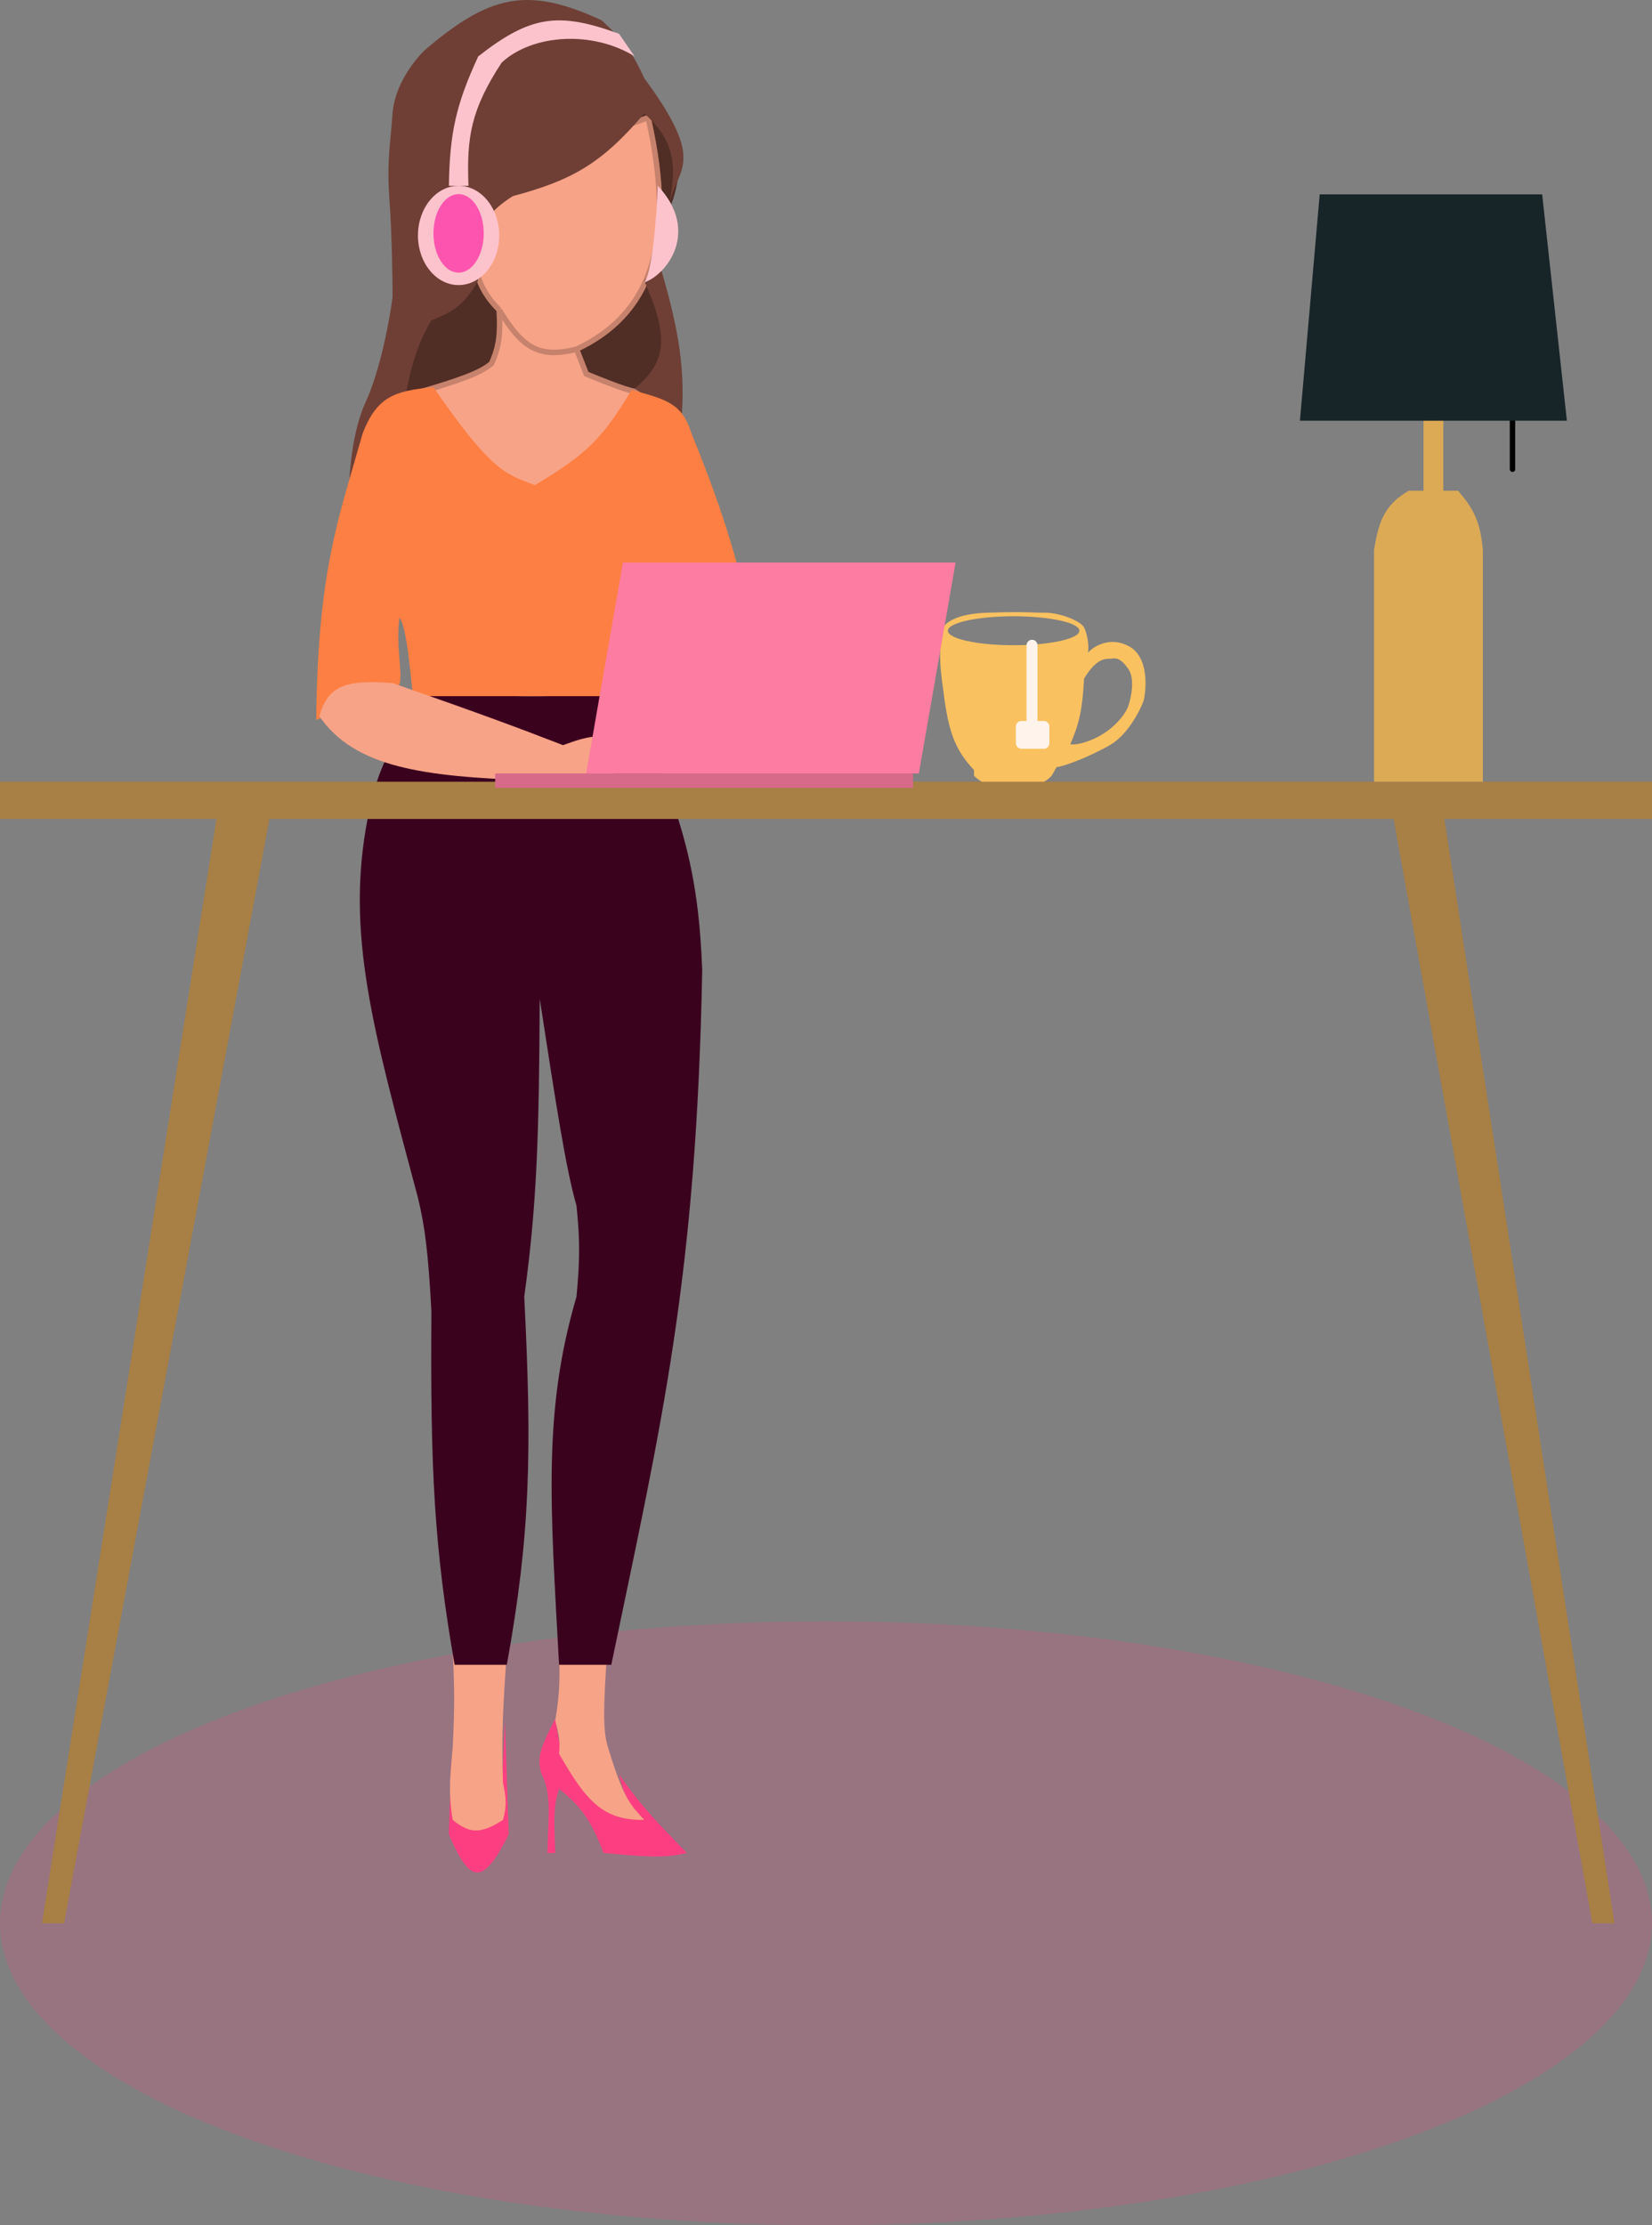 <svg width="303" height="408" viewBox="0 0 303 408" fill="none" xmlns="http://www.w3.org/2000/svg">
<rect x="0" y="0" width="303" height="408" fill="#808080" stroke="none"/>
<ellipse cx="151.5" cy="352.64" rx="151.5" ry="55.361" fill="#FD3F81" fill-opacity="0.19"/>
<path d="M93.316 336.335L92.607 315.48L91.897 330.269C88.233 337.423 86.374 337.239 83.027 330.269L82.782 322.685L82.318 336.335C86.174 345.224 88.439 346.063 93.316 336.335Z" fill="#FD3F81"/>
<path d="M92.253 326.856C91.949 317.854 92.298 312.658 92.963 302.588H83.028C83.366 309.216 83.412 313.055 83.028 320.409C82.641 325.448 82.138 328.167 83.028 333.681C86.007 336.056 87.916 336.479 92.253 333.681C93 331.014 92.81 329.522 92.253 326.856Z" fill="#F7A387"/>
<path d="M125.959 339.747C121.351 334.918 118.048 331.782 113.541 325.339C114.308 328.407 114.854 330.206 117.799 333.681C112.241 333.077 110.128 332.46 106.09 326.855C103.018 322.783 102.597 319.873 101.833 315.101C99.574 319.679 98.209 322.058 99.349 325.339C101.293 329.084 100.476 333.586 100.413 339.747H101.833C101.704 334.706 101.339 331.553 102.542 327.993C106.791 331.352 108.492 334.037 110.703 339.747C117.639 340.357 121.751 340.838 125.959 339.747Z" fill="#FD3F81"/>
<path d="M102.541 321.547C107.424 330.074 110.491 333.8 118.152 333.681C115.743 330.945 114.466 330.227 111.411 320.031C110.644 317.281 110.58 313.556 111.411 302.209H102.541C102.664 307.247 102.769 310.063 101.832 315.48C102.613 318.224 102.732 319.525 102.541 321.547Z" fill="#F7A387"/>
<path d="M128.797 177.837C128.08 159.659 125.222 148.551 114.605 126.647C101.659 128.062 93.642 127.944 78.415 126.647C71.21 136.784 68.973 141.865 67.416 150.157C63.366 171.212 68.434 188.812 76.641 219.547C77.964 224.985 78.538 229.696 79.125 240.402C78.909 269.662 79.647 283.808 83.382 305.242H92.962C97.259 281.466 97.603 266.383 96.155 237.748C98.551 220.443 98.862 207.505 98.994 183.146C101.979 202.403 103.706 213.948 105.735 221.064C106.385 227.351 106.373 230.981 105.735 237.748C99.548 258.835 100.936 275.84 102.542 305.242H112.121C121.451 260.425 127.732 234.335 128.797 177.837Z" fill="#3B021E"/>
<path fill-rule="evenodd" clip-rule="evenodd" d="M181.06 112.339C175.367 112.522 173.331 114.248 173.025 115.088C172.212 118.905 172.256 121.46 173.025 126.657C173.982 134.608 175.323 137.593 178.65 141.203V142.234C182.208 145.899 190.244 145.212 192.884 142.234L193.803 140.63C194.836 140.63 199.543 138.912 203.561 136.622C206.775 134.789 209.032 130.436 209.76 128.489C210.334 125.969 210.609 120.449 207.119 118.524C203.629 116.6 200.614 118.486 199.543 119.67C199.735 118.942 199.602 116.632 198.854 115.088C198.269 113.881 194.492 112.339 191.622 112.339C190.728 112.339 190.057 112.317 189.342 112.293C187.76 112.241 185.962 112.181 181.06 112.339ZM196.309 136.457C197.957 132.689 198.529 130.083 198.834 124.43C201.005 120.787 202.667 120.783 203.528 120.781C203.669 120.781 203.788 120.781 203.885 120.765C204.574 120.65 205.492 120.536 206.985 122.712C208.179 124.453 207.482 127.866 206.985 129.355C206.598 130.609 205.034 132.734 202.737 134.28C200.207 135.984 197.571 136.647 196.309 136.457ZM185.914 118.305C192.577 118.305 197.978 117.116 197.978 115.65C197.978 114.184 192.577 112.996 185.914 112.996C179.252 112.996 173.851 114.184 173.851 115.65C173.851 117.116 179.252 118.305 185.914 118.305Z" fill="#F9C160"/>
<path d="M189.285 118.305V132.851" stroke="#FFF3EC" stroke-width="2" stroke-linecap="round" stroke-linejoin="round"/>
<path d="M191.467 133.195H187.334V136.288H191.467V133.195Z" fill="#FFF3EC" stroke="#FFF3EC" stroke-width="2" stroke-linecap="round" stroke-linejoin="round"/>
<path d="M0 143.331H303V150.156H264.922L296.114 352.64H292.063L255.606 150.156H49.42L11.747 352.64H7.697L39.698 150.156H0V143.331Z" fill="#A87F44"/>
<path d="M261.094 89.98V76.148H264.721V89.98H267.441C270.34 93.395 271.499 95.654 271.975 100.847V143.33H252.027V100.847C252.952 94.856 254.365 92.383 258.374 89.98H261.094Z" fill="#F9C160"/>
<path d="M261.094 89.98V76.148H264.721V89.98H267.441C270.34 93.395 271.499 95.654 271.975 100.847V143.33H252.027V100.847C252.952 94.856 254.365 92.383 258.374 89.98H261.094Z" fill="black" fill-opacity="0.12" style="mix-blend-mode:multiply"/>
<path d="M277.414 77.137V86.028" stroke="black" stroke-linecap="round"/>
<path d="M238.426 77.137L242.053 35.643H282.855L287.388 77.137H238.426Z" fill="#172428"/>
<path d="M120.655 34.449C120.563 29.378 117.451 23.523 114.623 18.523C122.76 20.559 126.843 26.897 123.139 37.483C123.139 37.483 122.091 35.714 120.655 34.449Z" fill="#502D25"/>
<path d="M118.88 73.126C123.204 67.451 122.594 59.161 118.88 49.996C114.273 58.825 109.284 62.029 103.624 62.509C104.002 64.245 106.06 67.796 107.527 69.334C110.517 70.915 113.498 72.038 118.88 73.126Z" fill="#502D25"/>
<path d="M91.561 56.442C90.397 55.68 89.088 52.565 88.013 49.996C86.498 52.233 84.364 56.167 79.143 58.338C75.364 62.137 73.201 66.31 72.402 72.746C78.815 72.088 85.132 71.589 90.851 68.196C92.291 64.365 91.859 60.578 91.561 56.442Z" fill="#502D25"/>
<path d="M98.66 92.464C107.956 86.159 112.101 81.62 117.82 71.988C116.113 71.886 114.01 71.231 107.53 68.575L105.756 64.025C119.1 57.72 124.199 45.066 118.882 21.557L88.726 32.553C86.498 44.212 85.374 50.674 91.564 56.821C91.8 61.338 91.539 63.543 90.145 66.679C87.996 68.419 84.687 69.626 76.663 71.988C83.35 81.553 88.006 86.187 98.66 92.464Z" fill="#F7A387"/>
<path d="M91.564 56.821C91.8 61.338 91.539 63.543 90.145 66.679C87.996 68.419 84.687 69.626 76.663 71.988C83.35 81.553 88.006 86.187 98.66 92.464C107.956 86.159 112.101 81.62 117.82 71.988C116.113 71.886 114.01 71.231 107.53 68.575L105.756 64.025M91.564 56.821C95.806 63.796 98.812 65.757 105.756 64.025M91.564 56.821C85.374 50.674 86.498 44.212 88.726 32.553L118.882 21.557C124.199 45.066 119.1 57.72 105.756 64.025" stroke="#F7A387"/>
<path d="M91.564 56.821C91.8 61.338 91.539 63.543 90.145 66.679C87.996 68.419 84.687 69.626 76.663 71.988C83.35 81.553 88.006 86.187 98.66 92.464C107.956 86.159 112.101 81.62 117.82 71.988C116.113 71.886 114.01 71.231 107.53 68.575L105.756 64.025M91.564 56.821C95.806 63.796 98.812 65.757 105.756 64.025M91.564 56.821C85.374 50.674 86.498 44.212 88.726 32.553L118.882 21.557C124.199 45.066 119.1 57.72 105.756 64.025" stroke="black" stroke-opacity="0.2"/>
<path d="M118.174 51.511C122.666 61.652 122.401 66.305 116.397 71.229L124.998 77C125.696 68.054 124.631 60.923 121.284 49.47C124.224 47.082 124.303 44.549 122.783 37.104C124.53 30.604 129.421 29.589 118.174 14.351C116.241 10.117 114.734 7.784 110.368 3.734C96.946 -2.481 89.98 -1.087 78.081 9.043C76.22 10.727 72.398 15.435 71.998 20.797C71.498 27.5 70.922 29.707 71.46 37.104C71.89 43.021 71.998 51.167 71.998 54.5C71.498 58.423 69.798 67.792 66.998 73.884C64.198 79.977 63.831 89.5 63.998 93.5L74.176 73.884C74.979 68.84 76.253 63.43 79.146 58.716C83.314 57.138 85.272 55.664 87.661 51.511C87.111 44.132 87.336 40.221 94.047 35.965C104.814 33.068 110.27 30.102 118.174 20.797C122.705 24.921 124.531 28.821 122.783 37.104C124.303 44.549 124.224 47.082 121.284 49.47C121.19 49.15 121.095 48.827 120.998 48.5L118.174 51.511Z" fill="#6F3F35"/>
<path d="M75.741 127.636H113.35C116.449 117.258 117.832 111.308 115.834 104.126C121.285 109.399 123.35 113.344 125.768 121.948L140.67 127.636C136.924 109.692 135.136 99.795 126.833 79.48C125.146 74.029 122.38 73.267 115.834 71.5C110.585 80.281 107.693 83.24 98.094 88.959C92.739 86.872 90.284 86.646 79.5 71C72.249 71.622 69.079 72.852 66.516 79.48C62.081 95.15 58.287 104.604 58 132L73.258 125.5C73.945 123.71 72.568 118.814 73.258 113.227C74.362 114.864 74.871 119.051 75.741 127.636Z" fill="#FD712F"/>
<path d="M75.741 127.636H113.35C116.449 117.258 117.832 111.308 115.834 104.126C121.285 109.399 123.35 113.344 125.768 121.948L140.67 127.636C136.924 109.692 135.136 99.795 126.833 79.48C125.146 74.029 122.38 73.267 115.834 71.5C110.585 80.281 107.693 83.24 98.094 88.959C92.739 86.872 90.284 86.646 79.5 71C72.249 71.622 69.079 72.852 66.516 79.48C62.081 95.15 58.287 104.604 58 132L73.258 125.5C73.945 123.71 72.568 118.814 73.258 113.227C74.362 114.864 74.871 119.051 75.741 127.636Z" fill="white" fill-opacity="0.1"/>
<path d="M103.269 136.626C108.151 134.802 110.396 134.54 113.559 135.868L112.494 143.072C107.352 142.793 103.841 142.852 97.238 143.072C77.763 142.399 65.069 140.764 58.564 131.318C60.174 125.737 63.303 124.564 72.047 125.251C88.957 131.166 94.657 133.302 103.269 136.626Z" fill="#F7A387"/>
<path d="M92.018 11.468C97.755 6.195 108.74 5.601 116.398 10.338L113.53 6.195C102.501 2.168 97.373 2.775 87.716 10.338C83.671 19.082 82.465 24.405 82.338 34.07H85.923C85.577 25.094 86.373 20.113 92.018 11.468Z" fill="#FDC3CD"/>
<ellipse cx="7.451" cy="9.1" rx="7.451" ry="9.1" transform="matrix(-1 0 0 1 91.562 34.07)" fill="#FDC3CD"/>
<ellipse cx="4.612" cy="7.204" rx="4.612" ry="7.204" transform="matrix(-1 0 0 1 88.723 35.587)" fill="#FD55AF"/>
<path d="M120.656 34.07C120.429 39.525 119.593 50.91 118.023 51.832C117.954 51.854 117.886 51.874 117.818 51.892C117.888 51.892 117.956 51.872 118.023 51.832C122.279 50.493 128.477 42.429 120.656 34.07Z" fill="#FDC3CD"/>
<path d="M114.246 103.138H175.271L168.53 141.814H107.505L114.246 103.138Z" fill="#FD7CA1"/>
<path d="M167.467 144.469V141.814H106.796H90.83V144.469H106.796H167.467Z" fill="#FD7CA1"/>
<path d="M167.467 144.469V141.814H106.796H90.83V144.469H106.796H167.467Z" fill="black" fill-opacity="0.15"/>
</svg>
